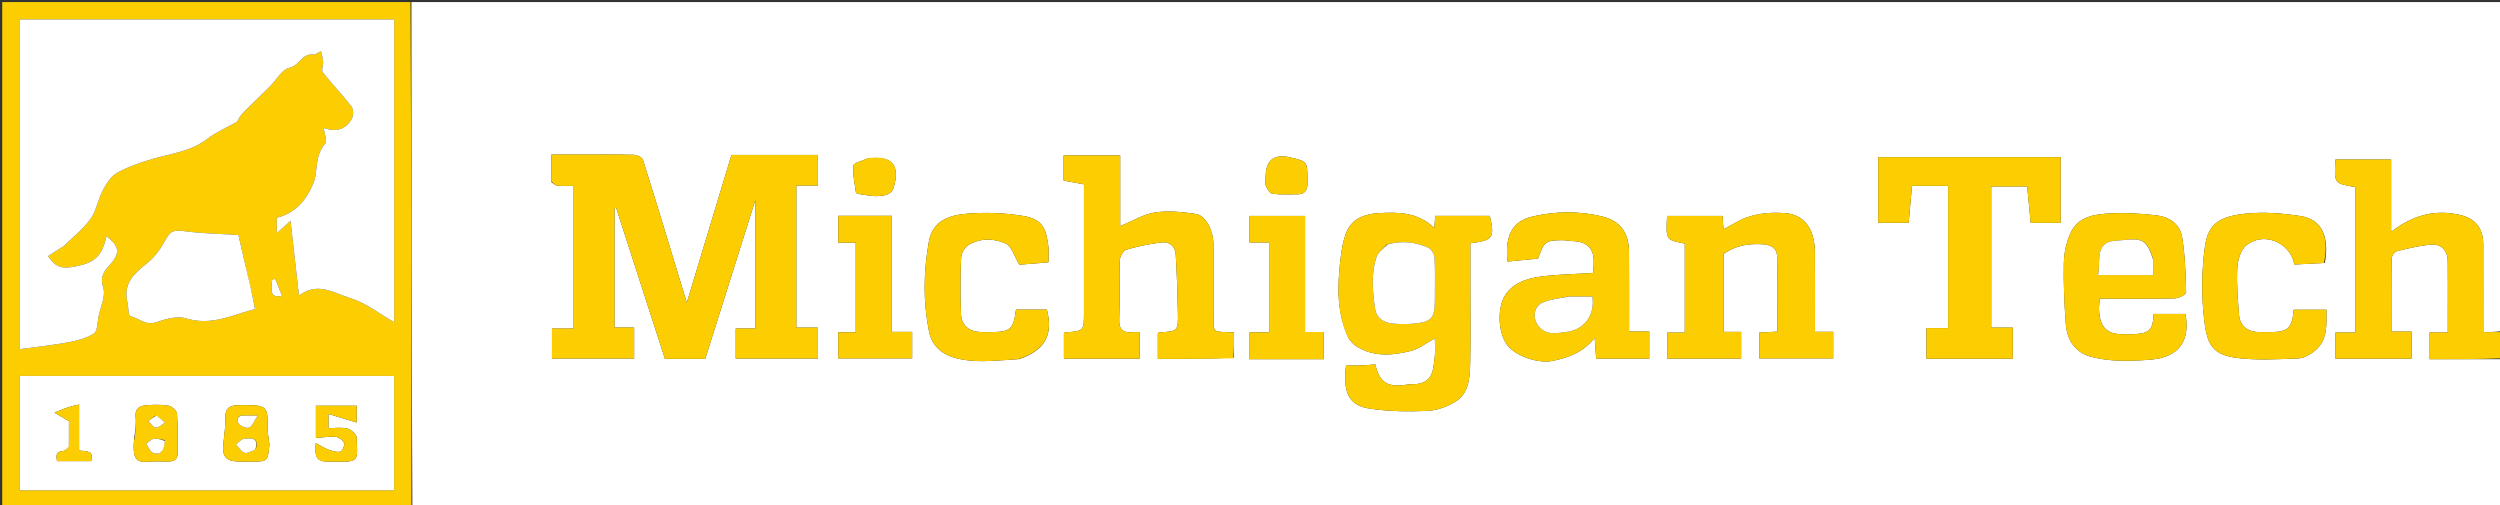<svg version="1.1" id="Layer_1" xmlns="http://www.w3.org/2000/svg" xmlns:xlink="http://www.w3.org/1999/xlink" x="0px" y="0px"
	 width="100%" viewBox="0 0 1197 242" enable-background="new 0 0 1197 242" xml:space="preserve">
<rect x="0" y="0" width="1197" height="242" fill="#333333" stroke="none"/>
<path fill="#FFFFFF" opacity="1" stroke="none" 
	d="
M1198,172 
	C1198,195.657 1198,219.315 1198,243 
	C864.641,243 531.282,243 197.461,242.531 
	C197,161.708 197,81.354 197,1 
	C530.545,1 864.09,1 1198,1 
	C1198,53.359 1198,105.718 1197.542,158.539 
	C1194.486,159 1191.888,159 1189,159 
	C1189,144.578 1189.031,130.784 1188.988,116.99 
	C1188.964,109.363 1185.252,104.665 1177.996,102.939 
	C1165.924,100.066 1155.163,103.037 1144.868,111.029 
	C1144.868,98.986 1144.868,87.63 1144.868,76.368 
	C1135.622,76.368 1126.901,76.368 1118.214,76.368 
	C1117.531,87.836 1117.531,87.836 1127.692,89.57 
	C1127.692,112.602 1127.692,135.646 1127.692,159.205 
	C1124.326,159.205 1121.263,159.205 1118.234,159.205 
	C1118.234,163.66 1118.234,167.596 1118.234,171.724 
	C1130.516,171.724 1142.564,171.724 1154.677,171.724 
	C1154.677,167.385 1154.677,163.33 1154.677,158.763 
	C1151.295,158.763 1148.235,158.763 1145.001,158.763 
	C1145.001,146.766 1144.927,135.287 1145.11,123.812 
	C1145.13,122.587 1146.454,120.582 1147.522,120.311 
	C1152.847,118.955 1158.249,117.656 1163.701,117.117 
	C1168.833,116.608 1171.911,119.904 1171.975,125.137 
	C1172.07,132.961 1172,140.787 1172,148.613 
	C1172,152.03 1172,155.448 1172,159.181 
	C1168.629,159.181 1166.021,159.181 1163.31,159.181 
	C1163.31,163.572 1163.31,167.625 1163.31,172 
	C1175.078,172 1186.539,172 1198,172 
M264.019,87.23 
	C264.973,87.819 265.888,88.823 266.888,88.917 
	C269.471,89.158 272.092,88.998 274.652,88.998 
	C274.652,112.001 274.652,134.384 274.652,157.285 
	C270.909,157.285 267.516,157.285 264.278,157.285 
	C264.278,162.415 264.278,167.018 264.278,171.674 
	C277.609,171.674 290.66,171.674 303.627,171.674 
	C303.627,166.615 303.627,161.886 303.627,156.837 
	C300.312,156.837 297.369,156.837 294.219,156.837 
	C294.219,137.586 294.219,118.672 294.219,99.759 
	C294.481,99.668 294.743,99.577 295.005,99.487 
	C302.801,123.617 310.597,147.747 318.377,171.83 
	C324.988,171.83 331.288,171.83 337.68,171.83 
	C345.612,146.672 353.504,121.642 361.66,95.773 
	C361.66,116.731 361.66,136.745 361.66,157.275 
	C358.259,157.275 355.197,157.275 352.271,157.275 
	C352.271,162.402 352.271,167.005 352.271,171.681 
	C365.596,171.681 378.647,171.681 391.632,171.681 
	C391.632,166.63 391.632,161.904 391.632,156.852 
	C387.989,156.852 384.714,156.852 381.288,156.852 
	C381.288,134.126 381.288,111.743 381.288,88.84 
	C384.963,88.84 388.363,88.84 391.607,88.84 
	C391.607,83.587 391.607,78.862 391.607,74.191 
	C377.58,74.191 363.947,74.191 350.225,74.191 
	C343.09,97.782 335.999,121.225 328.836,144.908 
	C321.787,121.753 314.942,99.076 307.839,76.481 
	C307.468,75.3 304.911,74.143 303.348,74.109 
	C293.524,73.894 283.693,74 273.865,74 
	C270.619,74 267.374,74 264.003,74 
	C264.003,78.623 264.003,82.452 264.019,87.23 
M645.968,162.457 
	C646.96,163.467 647.816,164.678 648.965,165.456 
	C657.204,171.037 666.318,170.267 675.205,168.113 
	C679.372,167.102 683.059,164.112 686.999,162 
	C686.999,164.889 687.333,168.08 686.923,171.173 
	C686.253,176.224 686.365,182.013 679.756,183.645 
	C677.857,184.113 675.779,183.8 673.831,184.128 
	C664.443,185.705 660.573,183.275 658.489,174.466 
	C656.225,174.646 653.994,174.898 651.757,174.98 
	C649.312,175.069 646.862,175 644.487,175 
	C642.858,187.904 645.822,194.155 655.742,195.643 
	C664.837,197.006 674.222,197.147 683.432,196.742 
	C688.047,196.539 693.046,194.7 697,192.215 
	C703.176,188.333 703.748,181.235 703.913,174.682 
	C704.218,162.535 704,150.375 704,138.221 
	C704,130.944 704,123.667 704,116.461 
	C714.865,115.16 715.785,113.781 713.323,103.365 
	C704.582,103.365 695.873,103.365 687.177,103.365 
	C687.035,105.292 686.92,106.854 686.749,109.171 
	C678.808,101.513 669.41,101.489 659.988,102.058 
	C653.522,102.449 647.458,104.579 644.768,110.983 
	C642.983,115.235 642.258,120.053 641.739,124.693 
	C640.328,137.326 639.9,149.936 645.968,162.457 
M590.857,171.211 
	C590.857,167.263 590.857,163.314 590.857,159.158 
	C589.52,159.094 588.554,159.025 587.587,159.004 
	C581.004,158.863 581.002,158.866 581.001,152.29 
	C580.999,140.463 581.034,128.636 580.986,116.809 
	C580.961,110.438 577.317,103.192 572.706,102.468 
	C566.274,101.458 559.513,100.786 553.139,101.694 
	C547.725,102.465 542.658,105.678 536.354,108.254 
	C536.354,96.542 536.354,85.39 536.354,74.39 
	C526.588,74.39 517.865,74.39 509.255,74.39 
	C509.255,78.732 509.255,82.681 509.255,86.462 
	C512.648,87.086 515.778,87.663 519,88.256 
	C519,108.927 519,129.073 519,149.219 
	C519,158.523 519,158.519 509.996,159.142 
	C509.734,159.16 509.494,159.504 509.405,159.573 
	C509.405,163.77 509.405,167.821 509.405,171.725 
	C521.745,171.725 533.679,171.725 545.687,171.725 
	C545.687,167.382 545.687,163.319 545.687,159 
	C544.393,159 543.404,158.918 542.433,159.014 
	C537.686,159.488 535.642,157.858 535.881,152.629 
	C536.305,143.32 535.833,133.972 536.146,124.654 
	C536.206,122.856 537.808,120.002 539.279,119.559 
	C544.668,117.933 550.266,116.86 555.856,116.088 
	C559.867,115.534 562.681,117.792 562.928,121.871 
	C563.486,131.107 563.793,140.362 563.964,149.615 
	C564.13,158.636 564,158.634 555.099,159.124 
	C554.828,159.139 554.572,159.443 554.367,159.575 
	C554.367,163.687 554.367,167.741 554.367,171.868 
	C566.546,171.868 578.358,171.868 590.857,171.211 
M922.546,89 
	C925.967,89 929.388,89 932.754,89 
	C932.754,112.01 932.754,134.281 932.754,157.075 
	C929.125,157.075 925.721,157.075 922.355,157.075 
	C922.355,162.327 922.355,167.049 922.355,171.767 
	C936.315,171.767 949.919,171.767 963.714,171.767 
	C963.714,166.809 963.714,162.086 963.714,156.842 
	C960.043,156.842 956.639,156.842 953.395,156.842 
	C953.395,133.927 953.395,111.538 953.395,89.27 
	C959.403,89.27 965.011,89.27 970.602,89.27 
	C971.175,95.219 971.723,100.904 972.281,106.694 
	C977.221,106.694 981.945,106.694 986.639,106.694 
	C986.639,95.994 986.639,85.604 986.639,75.239 
	C957.34,75.239 928.403,75.239 899.294,75.239 
	C899.294,85.869 899.294,96.258 899.294,106.676 
	C904.333,106.676 909.074,106.676 913.88,106.676 
	C914.421,100.664 914.932,94.969 915.468,89 
	C917.62,89 919.596,89 922.546,89 
M830.445,106.913 
	C828.768,107.84 827.09,108.767 825.213,109.804 
	C825.027,107.337 824.872,105.277 824.729,103.384 
	C815.591,103.384 806.867,103.384 798.177,103.384 
	C797.601,114.928 797.601,114.928 806.667,116.593 
	C806.667,130.647 806.667,144.701 806.667,159.265 
	C803.609,159.265 800.878,159.265 798.261,159.265 
	C798.261,163.719 798.261,167.655 798.261,171.695 
	C810.241,171.695 821.956,171.695 833.65,171.695 
	C833.65,167.325 833.65,163.267 833.65,158.885 
	C830.693,158.885 828.081,158.885 825.243,158.885 
	C825.243,146.142 825.243,133.731 825.243,121.659 
	C831.077,117.346 837.487,116.566 844.231,116.966 
	C848.077,117.194 850.813,118.968 850.892,122.757 
	C851.143,134.692 850.985,146.637 850.985,158.783 
	C847.78,158.946 845.046,159.085 842.353,159.222 
	C842.353,163.662 842.353,167.715 842.353,171.605 
	C854.429,171.605 866.147,171.605 877.733,171.605 
	C877.733,167.265 877.733,163.323 877.733,158.878 
	C874.746,158.878 872.021,158.878 869,158.878 
	C869,145.9 869.057,133.435 868.983,120.972 
	C868.914,109.336 863.676,102.581 854.398,102.011 
	C846.248,101.51 838.314,102.231 830.445,106.913 
M748.582,115 
	C752.093,115.55 756.17,115.16 758.994,116.855 
	C764.111,119.928 763.113,125.53 762.813,130.674 
	C755.238,131.13 747.987,131.358 740.783,132.058 
	C733.567,132.76 726.297,134.151 721.481,140.192 
	C716.72,146.164 717.014,158.599 721.403,164.88 
	C725.271,170.416 736.521,174.301 743.569,172.762 
	C750.778,171.188 757.645,169.02 763.519,161.775 
	C763.845,166.193 764.043,168.882 764.251,171.712 
	C772.846,171.712 781.242,171.712 789.662,171.712 
	C789.662,167.358 789.662,163.301 789.662,158.73 
	C786.263,158.73 783.202,158.73 780,158.73 
	C780,145.719 780.062,133.229 779.979,120.74 
	C779.918,111.515 775.902,105.751 766.988,103.606 
	C755.993,100.96 744.837,101.076 733.745,103.673 
	C723.59,106.05 720.555,113.373 721.78,125.238 
	C726.664,124.768 731.55,124.297 736.395,123.831 
	C739.366,115.517 740.011,115.015 748.582,115 
M1005,147.418 
	C1005.1,145.999 1005.2,144.581 1005.311,143 
	C1017.576,143 1029.394,143.136 1041.202,142.865 
	C1043.152,142.82 1046.751,140.954 1046.727,140.001 
	C1046.507,131.152 1046.229,122.226 1044.802,113.513 
	C1043.797,107.383 1038.686,103.842 1032.654,103.126 
	C1025.459,102.271 1018.13,101.8 1010.906,102.146 
	C1003.253,102.513 995.057,103.433 991.341,111.621 
	C989.374,115.955 988.272,121.022 988.165,125.79 
	C987.947,135.533 988.37,145.32 989.094,155.047 
	C989.673,162.838 993.565,168.879 1001.507,170.914 
	C1010.631,173.25 1019.879,172.953 1029.328,172.234 
	C1043.153,171.182 1048.768,163.477 1046.406,150.305 
	C1041.334,150.305 1036.256,150.305 1031.207,150.305 
	C1030.641,159.26 1028.998,160.253 1015.667,160 
	C1008.423,159.862 1005.134,156.263 1005,147.418 
M1113.161,125.874 
	C1115.184,114.64 1112.554,105.2 1101.587,103.464 
	C1093.002,102.105 1084.045,101.411 1075.433,102.257 
	C1058.624,103.91 1056.44,110.215 1055.214,121.972 
	C1054.179,131.886 1054.134,142.088 1055.23,151.988 
	C1056.468,163.161 1058.008,169.482 1070.036,171.235 
	C1079.983,172.685 1090.294,171.986 1100.42,171.614 
	C1103.203,171.512 1106.325,169.661 1108.559,167.756 
	C1114.636,162.574 1113.893,155.36 1113.902,148.296 
	C1108.334,148.296 1103.26,148.296 1098.22,148.296 
	C1097.427,157.225 1095.491,158.99 1086.776,159 
	C1084.944,159.002 1083.112,159.041 1081.282,158.992 
	C1076.111,158.853 1072.499,155.962 1072.075,150.859 
	C1071.461,143.466 1070.837,136.007 1071.209,128.626 
	C1071.4,124.834 1072.67,119.885 1075.308,117.653 
	C1083.645,110.601 1096.588,115.982 1098.55,126.661 
	C1103.115,126.434 1107.675,126.208 1113.161,125.874 
M488.009,171.945 
	C500.349,167.656 504.387,160.414 501.256,148.23 
	C496.3,148.23 491.353,148.23 486.44,148.23 
	C485.259,157.668 483.718,159 474.222,159 
	C472.89,159 471.557,159.008 470.225,158.999 
	C464.346,158.957 460.409,156.123 460.142,150.515 
	C459.713,141.512 459.805,132.465 460.189,123.458 
	C460.28,121.315 461.885,118.413 463.682,117.317 
	C469.354,113.86 475.974,114.086 481.612,116.645 
	C484.384,117.902 485.578,122.636 488.063,126.752 
	C491.546,126.461 496.67,126.032 501.999,125.587 
	C501.999,122.813 502.264,120.295 501.95,117.851 
	C500.941,109.977 499.441,105.088 490.506,103.501 
	C481.638,101.925 472.331,101.589 463.34,102.29 
	C455.023,102.938 446.57,105.312 444.715,115.738 
	C442.186,129.954 441.907,144.157 444.744,158.397 
	C446.297,166.19 451.525,170.036 458.612,171.715 
	C462.414,172.615 466.433,172.936 470.352,172.92 
	C475.947,172.898 481.54,172.328 488.009,171.945 
M618.497,172 
	C623.591,172 628.685,172 633.774,172 
	C633.774,167.358 633.774,163.418 633.774,158.966 
	C630.832,158.966 628.104,158.966 624.864,158.966 
	C624.864,140.06 624.864,121.667 624.864,103.383 
	C615.608,103.383 606.883,103.383 598.26,103.383 
	C598.26,107.711 598.26,111.654 598.26,116.107 
	C601.573,116.107 604.635,116.107 607.638,116.107 
	C607.638,130.691 607.638,144.751 607.638,159.143 
	C604.332,159.143 601.388,159.143 598.298,159.143 
	C598.298,163.542 598.298,167.597 598.298,172 
	C604.893,172 611.196,172 618.497,172 
M427,108.617 
	C427,106.853 427,105.088 427,103.341 
	C418.005,103.341 409.627,103.341 401.379,103.341 
	C401.379,107.744 401.379,111.8 401.379,116.173 
	C404.364,116.173 406.97,116.173 409.728,116.173 
	C409.728,130.541 409.728,144.578 409.728,159.126 
	C406.74,159.126 404.016,159.126 401.364,159.126 
	C401.364,163.693 401.364,167.741 401.364,171.611 
	C413.438,171.611 425.145,171.611 436.744,171.611 
	C436.744,167.283 436.744,163.346 436.744,158.907 
	C433.438,158.907 430.381,158.907 427,158.907 
	C427,142.126 427,125.858 427,108.617 
M415.296,75.907 
	C412.965,77.016 408.789,77.928 408.645,79.271 
	C408.195,83.49 409.224,87.875 409.811,92.178 
	C409.857,92.513 410.89,92.869 411.499,92.948 
	C414.576,93.346 417.698,94.097 420.74,93.869 
	C423.682,93.649 426.972,93.275 428.042,89.355 
	C430.675,79.711 427.967,74.216 415.296,75.907 
M626,86.325 
	C626,77.294 626,77.294 617.733,75.354 
	C610.035,73.548 606,76.713 606,84.556 
	C606.001,86.049 605.597,87.705 606.115,88.991 
	C606.714,90.481 607.998,92.616 609.205,92.772 
	C613.134,93.281 617.164,93.025 621.156,93.045 
	C625.116,93.064 626.277,90.733 626,86.325 
z"/>
<path fill="#FCCE01" opacity="1" stroke="none" 
	d="
M196.531,1 
	C197,81.354 197,161.708 197,242.531 
	C131.712,243 66.424,243 1.068,243 
	C1.068,162.434 1.068,81.868 1.068,1 
	C66.021,1 131.042,1 196.531,1 
M30.956,117.523 
	C35.173,113.301 39.998,109.512 43.416,104.72 
	C46.168,100.862 46.873,95.608 49.137,91.317 
	C50.817,88.133 52.978,84.501 55.923,82.84 
	C61.209,79.858 67.126,77.795 72.996,76.096 
	C82.004,73.49 91.45,72.518 99.315,66.453 
	C103.628,63.128 108.814,60.936 113.607,58.233 
	C114.501,55.947 116.056,54.306 117.665,52.72 
	C121.508,48.931 125.401,45.193 129.228,41.387 
	C132.335,38.296 134.97,33.235 138.544,32.474 
	C143.374,31.446 144.644,25.424 149.947,26.109 
	C151.098,26.258 152.425,25.042 153.67,24.454 
	C154.038,26.15 154.595,27.833 154.72,29.547 
	C154.845,31.263 153.754,33.625 154.551,34.641 
	C158.957,40.255 163.956,45.405 168.318,51.05 
	C169.3,52.32 169.304,55.349 168.465,56.84 
	C165.585,61.954 160.946,63.456 154.976,61.234 
	C155.345,64.125 156.79,67.514 155.741,68.704 
	C152.552,72.319 151.961,76.4 151.481,80.756 
	C151.241,82.93 151.044,85.205 150.253,87.207 
	C146.907,95.667 141.47,102.087 132.542,104.264 
	C132.542,107.008 132.542,109.45 132.542,111.629 
	C134.842,109.558 136.952,107.659 139.111,105.716 
	C140.451,117.577 141.713,128.748 143.153,141.499 
	C152.233,134.677 159.94,140.431 167.376,142.62 
	C175.003,144.866 181.694,150.291 188.731,154.287 
	C188.731,106.201 188.731,57.804 188.731,9.316 
	C128.745,9.316 69.029,9.316 9.319,9.316 
	C9.319,62.344 9.319,115.054 9.319,167.189 
	C17.265,166.103 25.022,165.31 32.664,163.894 
	C36.941,163.101 41.468,161.948 45.01,159.627 
	C46.757,158.482 46.591,154.33 47.171,151.515 
	C48.12,146.913 50.701,141.74 49.447,137.812 
	C47.689,132.305 49.834,129.816 52.926,126.411 
	C57.72,121.131 57.001,117.624 50.93,113.127 
	C49.613,119.319 47.51,124.675 39.513,126.776 
	C30.114,129.246 27.065,128.531 23.009,122.618 
	C25.456,121.054 27.9,119.493 30.956,117.523 
M176.488,180 
	C120.745,180 65.003,180 9.392,180 
	C9.392,198.739 9.392,216.792 9.392,234.746 
	C69.377,234.746 128.971,234.746 188.695,234.746 
	C188.695,216.438 188.695,198.386 188.695,180 
	C184.757,180 181.119,180 176.488,180 
M119.513,136.013 
	C117.715,128.132 115.917,120.25 114.155,112.529 
	C105.807,111.99 97.215,111.846 88.747,110.749 
	C82.828,109.982 81.546,110.504 78.851,115.522 
	C76.77,119.396 73.921,123.219 70.515,125.94 
	C64.347,130.866 58.863,135.634 60.981,144.612 
	C61.527,146.924 61.418,151.102 62.338,151.318 
	C66.422,152.276 69.664,156.005 74.734,154.29 
	C79.27,152.755 84.847,151.11 89.061,152.42 
	C101.17,156.185 111.244,150.794 122.08,147.955 
	C121.267,143.745 120.592,140.252 119.513,136.013 
M130,134.999 
	C130.392,138.043 128.404,142.849 135.043,141.721 
	C133.848,138.732 132.781,136.061 131.713,133.389 
	C131.143,133.655 130.572,133.922 130,134.999 
z"/>
<path fill="#FCCE01" opacity="1" stroke="none" 
	d="
M1198,171.537 
	C1186.539,172 1175.078,172 1163.31,172 
	C1163.31,167.625 1163.31,163.572 1163.31,159.181 
	C1166.021,159.181 1168.629,159.181 1172,159.181 
	C1172,155.448 1172,152.03 1172,148.613 
	C1172,140.787 1172.07,132.961 1171.975,125.137 
	C1171.911,119.904 1168.833,116.608 1163.701,117.117 
	C1158.249,117.656 1152.847,118.955 1147.522,120.311 
	C1146.454,120.582 1145.13,122.587 1145.11,123.812 
	C1144.927,135.287 1145.001,146.766 1145.001,158.763 
	C1148.235,158.763 1151.295,158.763 1154.677,158.763 
	C1154.677,163.33 1154.677,167.385 1154.677,171.724 
	C1142.564,171.724 1130.516,171.724 1118.234,171.724 
	C1118.234,167.596 1118.234,163.66 1118.234,159.205 
	C1121.263,159.205 1124.326,159.205 1127.692,159.205 
	C1127.692,135.646 1127.692,112.602 1127.692,89.57 
	C1117.531,87.836 1117.531,87.836 1118.214,76.368 
	C1126.901,76.368 1135.622,76.368 1144.868,76.368 
	C1144.868,87.63 1144.868,98.986 1144.868,111.029 
	C1155.163,103.037 1165.924,100.066 1177.996,102.939 
	C1185.252,104.665 1188.964,109.363 1188.988,116.99 
	C1189.031,130.784 1189,144.578 1189,159 
	C1191.888,159 1194.486,159 1197.542,159 
	C1198,163.025 1198,167.049 1198,171.537 
z"/>
<path fill="#FCCE01" opacity="1" stroke="none" 
	d="
M264.011,86.755 
	C264.003,82.452 264.003,78.623 264.003,74 
	C267.374,74 270.619,74 273.865,74 
	C283.693,74 293.524,73.894 303.348,74.109 
	C304.911,74.143 307.468,75.3 307.839,76.481 
	C314.942,99.076 321.787,121.753 328.836,144.908 
	C335.999,121.225 343.09,97.782 350.225,74.191 
	C363.947,74.191 377.58,74.191 391.607,74.191 
	C391.607,78.862 391.607,83.587 391.607,88.84 
	C388.363,88.84 384.963,88.84 381.288,88.84 
	C381.288,111.743 381.288,134.126 381.288,156.852 
	C384.714,156.852 387.989,156.852 391.632,156.852 
	C391.632,161.904 391.632,166.63 391.632,171.681 
	C378.647,171.681 365.596,171.681 352.271,171.681 
	C352.271,167.005 352.271,162.402 352.271,157.275 
	C355.197,157.275 358.259,157.275 361.66,157.275 
	C361.66,136.745 361.66,116.731 361.66,95.773 
	C353.504,121.642 345.612,146.672 337.68,171.83 
	C331.288,171.83 324.988,171.83 318.377,171.83 
	C310.597,147.747 302.801,123.617 295.005,99.487 
	C294.743,99.577 294.481,99.668 294.219,99.759 
	C294.219,118.672 294.219,137.586 294.219,156.837 
	C297.369,156.837 300.312,156.837 303.627,156.837 
	C303.627,161.886 303.627,166.615 303.627,171.674 
	C290.66,171.674 277.609,171.674 264.278,171.674 
	C264.278,167.018 264.278,162.415 264.278,157.285 
	C267.516,157.285 270.909,157.285 274.652,157.285 
	C274.652,134.384 274.652,112.001 274.652,88.998 
	C272.092,88.998 269.471,89.158 266.888,88.917 
	C265.888,88.823 264.973,87.819 264.011,86.755 
z"/>
<path fill="#FCCE01" opacity="1" stroke="none" 
	d="
M645.702,162.184 
	C639.9,149.936 640.328,137.326 641.739,124.693 
	C642.258,120.053 642.983,115.235 644.768,110.983 
	C647.458,104.579 653.522,102.449 659.988,102.058 
	C669.41,101.489 678.808,101.513 686.749,109.171 
	C686.92,106.854 687.035,105.292 687.177,103.365 
	C695.873,103.365 704.582,103.365 713.323,103.365 
	C715.785,113.781 714.865,115.16 704,116.461 
	C704,123.667 704,130.944 704,138.221 
	C704,150.375 704.218,162.535 703.913,174.682 
	C703.748,181.235 703.176,188.333 697,192.215 
	C693.046,194.7 688.047,196.539 683.432,196.742 
	C674.222,197.147 664.837,197.006 655.742,195.643 
	C645.822,194.155 642.858,187.904 644.487,175 
	C646.862,175 649.312,175.069 651.757,174.98 
	C653.994,174.898 656.225,174.646 658.489,174.466 
	C660.573,183.275 664.443,185.705 673.831,184.128 
	C675.779,183.8 677.857,184.113 679.756,183.645 
	C686.365,182.013 686.253,176.224 686.923,171.173 
	C687.333,168.08 686.999,164.889 686.999,162 
	C683.059,164.112 679.372,167.102 675.205,168.113 
	C666.318,170.267 657.204,171.037 648.965,165.456 
	C647.816,164.678 646.96,163.467 645.702,162.184 
M663.977,117.05 
	C662.297,119.043 659.837,120.778 659.077,123.075 
	C656.405,131.153 657.183,139.53 658.395,147.77 
	C659.08,152.428 662.63,154.572 667.061,154.941 
	C670.366,155.216 673.739,155.258 677.037,154.942 
	C685.422,154.137 687,152.25 687,143.809 
	C687,136.985 687.195,130.152 686.86,123.346 
	C686.778,121.673 685.335,119.244 683.884,118.607 
	C677.796,115.935 671.372,115.066 663.977,117.05 
z"/>
<path fill="#FCCE01" opacity="1" stroke="none" 
	d="
M590.514,171.539 
	C578.358,171.868 566.546,171.868 554.367,171.868 
	C554.367,167.741 554.367,163.687 554.367,159.575 
	C554.572,159.443 554.828,159.139 555.099,159.124 
	C564,158.634 564.13,158.636 563.964,149.615 
	C563.793,140.362 563.486,131.107 562.928,121.871 
	C562.681,117.792 559.867,115.534 555.856,116.088 
	C550.266,116.86 544.668,117.933 539.279,119.559 
	C537.808,120.002 536.206,122.856 536.146,124.654 
	C535.833,133.972 536.305,143.32 535.881,152.629 
	C535.642,157.858 537.686,159.488 542.433,159.014 
	C543.404,158.918 544.393,159 545.687,159 
	C545.687,163.319 545.687,167.382 545.687,171.725 
	C533.679,171.725 521.745,171.725 509.405,171.725 
	C509.405,167.821 509.405,163.77 509.405,159.573 
	C509.494,159.504 509.734,159.16 509.996,159.142 
	C519,158.519 519,158.523 519,149.219 
	C519,129.073 519,108.927 519,88.256 
	C515.778,87.663 512.648,87.086 509.255,86.462 
	C509.255,82.681 509.255,78.732 509.255,74.39 
	C517.865,74.39 526.588,74.39 536.354,74.39 
	C536.354,85.39 536.354,96.542 536.354,108.254 
	C542.658,105.678 547.725,102.465 553.139,101.694 
	C559.513,100.786 566.274,101.458 572.706,102.468 
	C577.317,103.192 580.961,110.438 580.986,116.809 
	C581.034,128.636 580.999,140.463 581.001,152.29 
	C581.002,158.866 581.004,158.863 587.587,159.004 
	C588.554,159.025 589.52,159.094 590.857,159.158 
	C590.857,163.314 590.857,167.263 590.514,171.539 
z"/>
<path fill="#FCCE01" opacity="1" stroke="none" 
	d="
M922.059,89 
	C919.596,89 917.62,89 915.468,89 
	C914.932,94.969 914.421,100.664 913.88,106.676 
	C909.074,106.676 904.333,106.676 899.294,106.676 
	C899.294,96.258 899.294,85.869 899.294,75.239 
	C928.403,75.239 957.34,75.239 986.639,75.239 
	C986.639,85.604 986.639,95.994 986.639,106.694 
	C981.945,106.694 977.221,106.694 972.281,106.694 
	C971.723,100.904 971.175,95.219 970.602,89.27 
	C965.011,89.27 959.403,89.27 953.395,89.27 
	C953.395,111.538 953.395,133.927 953.395,156.842 
	C956.639,156.842 960.043,156.842 963.714,156.842 
	C963.714,162.086 963.714,166.809 963.714,171.767 
	C949.919,171.767 936.315,171.767 922.355,171.767 
	C922.355,167.049 922.355,162.327 922.355,157.075 
	C925.721,157.075 929.125,157.075 932.754,157.075 
	C932.754,134.281 932.754,112.01 932.754,89 
	C929.388,89 925.967,89 922.059,89 
z"/>
<path fill="#FCCE01" opacity="1" stroke="none" 
	d="
M830.749,106.681 
	C838.314,102.231 846.248,101.51 854.398,102.011 
	C863.676,102.581 868.914,109.336 868.983,120.972 
	C869.057,133.435 869,145.9 869,158.878 
	C872.021,158.878 874.746,158.878 877.733,158.878 
	C877.733,163.323 877.733,167.265 877.733,171.605 
	C866.147,171.605 854.429,171.605 842.353,171.605 
	C842.353,167.715 842.353,163.662 842.353,159.222 
	C845.046,159.085 847.78,158.946 850.985,158.783 
	C850.985,146.637 851.143,134.692 850.892,122.757 
	C850.813,118.968 848.077,117.194 844.231,116.966 
	C837.487,116.566 831.077,117.346 825.243,121.659 
	C825.243,133.731 825.243,146.142 825.243,158.885 
	C828.081,158.885 830.693,158.885 833.65,158.885 
	C833.65,163.267 833.65,167.325 833.65,171.695 
	C821.956,171.695 810.241,171.695 798.261,171.695 
	C798.261,167.655 798.261,163.719 798.261,159.265 
	C800.878,159.265 803.609,159.265 806.667,159.265 
	C806.667,144.701 806.667,130.647 806.667,116.593 
	C797.601,114.928 797.601,114.928 798.177,103.384 
	C806.867,103.384 815.591,103.384 824.729,103.384 
	C824.872,105.277 825.027,107.337 825.213,109.804 
	C827.09,108.767 828.768,107.84 830.749,106.681 
z"/>
<path fill="#FCCE01" opacity="1" stroke="none" 
	d="
M748.122,115 
	C740.011,115.015 739.366,115.517 736.395,123.831 
	C731.55,124.297 726.664,124.768 721.78,125.238 
	C720.555,113.373 723.59,106.05 733.745,103.673 
	C744.837,101.076 755.993,100.96 766.988,103.606 
	C775.902,105.751 779.918,111.515 779.979,120.74 
	C780.062,133.229 780,145.719 780,158.73 
	C783.202,158.73 786.263,158.73 789.662,158.73 
	C789.662,163.301 789.662,167.358 789.662,171.712 
	C781.242,171.712 772.846,171.712 764.251,171.712 
	C764.043,168.882 763.845,166.193 763.519,161.775 
	C757.645,169.02 750.778,171.188 743.569,172.762 
	C736.521,174.301 725.271,170.416 721.403,164.88 
	C717.014,158.599 716.72,146.164 721.481,140.192 
	C726.297,134.151 733.567,132.76 740.783,132.058 
	C747.987,131.358 755.238,131.13 762.813,130.674 
	C763.113,125.53 764.111,119.928 758.994,116.855 
	C756.17,115.16 752.093,115.55 748.122,115 
M750.635,142 
	C746.695,142.874 742.548,143.24 738.868,144.748 
	C734.108,146.697 733.563,152.717 737.055,156.604 
	C740.75,160.718 745.269,159.458 749.705,158.988 
	C758.388,158.068 763.826,150.982 762.415,142 
	C758.858,142 755.226,142 750.635,142 
z"/>
<path fill="#FCCE01" opacity="1" stroke="none" 
	d="
M1005,147.871 
	C1005.134,156.263 1008.423,159.862 1015.667,160 
	C1028.998,160.253 1030.641,159.26 1031.207,150.305 
	C1036.256,150.305 1041.334,150.305 1046.406,150.305 
	C1048.768,163.477 1043.153,171.182 1029.328,172.234 
	C1019.879,172.953 1010.631,173.25 1001.507,170.914 
	C993.565,168.879 989.673,162.838 989.094,155.047 
	C988.37,145.32 987.947,135.533 988.165,125.79 
	C988.272,121.022 989.374,115.955 991.341,111.621 
	C995.057,103.433 1003.253,102.513 1010.906,102.146 
	C1018.13,101.8 1025.459,102.271 1032.654,103.126 
	C1038.686,103.842 1043.797,107.383 1044.802,113.513 
	C1046.229,122.226 1046.507,131.152 1046.727,140.001 
	C1046.751,140.954 1043.152,142.82 1041.202,142.865 
	C1029.394,143.136 1017.576,143 1005.311,143 
	C1005.2,144.581 1005.1,145.999 1005,147.871 
M1030.956,124.088 
	C1027.307,112.811 1024.779,114.319 1012.349,115.322 
	C1002.758,116.095 1005.94,125.566 1004.56,131.686 
	C1013.298,131.686 1022.019,131.686 1030.994,131.686 
	C1030.994,129.235 1030.994,127.095 1030.956,124.088 
z"/>
<path fill="#FCCE01" opacity="1" stroke="none" 
	d="
M1112.698,125.927 
	C1107.675,126.208 1103.115,126.434 1098.55,126.661 
	C1096.588,115.982 1083.645,110.601 1075.308,117.653 
	C1072.67,119.885 1071.4,124.834 1071.209,128.626 
	C1070.837,136.007 1071.461,143.466 1072.075,150.859 
	C1072.499,155.962 1076.111,158.853 1081.282,158.992 
	C1083.112,159.041 1084.944,159.002 1086.776,159 
	C1095.491,158.99 1097.427,157.225 1098.22,148.296 
	C1103.26,148.296 1108.334,148.296 1113.902,148.296 
	C1113.893,155.36 1114.636,162.574 1108.559,167.756 
	C1106.325,169.661 1103.203,171.512 1100.42,171.614 
	C1090.294,171.986 1079.983,172.685 1070.036,171.235 
	C1058.008,169.482 1056.468,163.161 1055.23,151.988 
	C1054.134,142.088 1054.179,131.886 1055.214,121.972 
	C1056.44,110.215 1058.624,103.91 1075.433,102.257 
	C1084.045,101.411 1093.002,102.105 1101.587,103.464 
	C1112.554,105.2 1115.184,114.64 1112.698,125.927 
z"/>
<path fill="#FCCE01" opacity="1" stroke="none" 
	d="
M487.572,171.968 
	C481.54,172.328 475.947,172.898 470.352,172.92 
	C466.433,172.936 462.414,172.615 458.612,171.715 
	C451.525,170.036 446.297,166.19 444.744,158.397 
	C441.907,144.157 442.186,129.954 444.715,115.738 
	C446.57,105.312 455.023,102.938 463.34,102.29 
	C472.331,101.589 481.638,101.925 490.506,103.501 
	C499.441,105.088 500.941,109.977 501.95,117.851 
	C502.264,120.295 501.999,122.813 501.999,125.587 
	C496.67,126.032 491.546,126.461 488.063,126.752 
	C485.578,122.636 484.384,117.902 481.612,116.645 
	C475.974,114.086 469.354,113.86 463.682,117.317 
	C461.885,118.413 460.28,121.315 460.189,123.458 
	C459.805,132.465 459.713,141.512 460.142,150.515 
	C460.409,156.123 464.346,158.957 470.225,158.999 
	C471.557,159.008 472.89,159 474.222,159 
	C483.718,159 485.259,157.668 486.44,148.23 
	C491.353,148.23 496.3,148.23 501.256,148.23 
	C504.387,160.414 500.349,167.656 487.572,171.968 
z"/>
<path fill="#FCCE01" opacity="1" stroke="none" 
	d="
M617.998,172 
	C611.196,172 604.893,172 598.298,172 
	C598.298,167.597 598.298,163.542 598.298,159.143 
	C601.388,159.143 604.332,159.143 607.638,159.143 
	C607.638,144.751 607.638,130.691 607.638,116.107 
	C604.635,116.107 601.573,116.107 598.26,116.107 
	C598.26,111.654 598.26,107.711 598.26,103.383 
	C606.883,103.383 615.608,103.383 624.864,103.383 
	C624.864,121.667 624.864,140.06 624.864,158.966 
	C628.104,158.966 630.832,158.966 633.774,158.966 
	C633.774,163.418 633.774,167.358 633.774,172 
	C628.685,172 623.591,172 617.998,172 
z"/>
<path fill="#FCCE01" opacity="1" stroke="none" 
	d="
M427,109.103 
	C427,125.858 427,142.126 427,158.907 
	C430.381,158.907 433.438,158.907 436.744,158.907 
	C436.744,163.346 436.744,167.283 436.744,171.611 
	C425.145,171.611 413.438,171.611 401.364,171.611 
	C401.364,167.741 401.364,163.693 401.364,159.126 
	C404.016,159.126 406.74,159.126 409.728,159.126 
	C409.728,144.578 409.728,130.541 409.728,116.173 
	C406.97,116.173 404.364,116.173 401.379,116.173 
	C401.379,111.8 401.379,107.744 401.379,103.341 
	C409.627,103.341 418.005,103.341 427,103.341 
	C427,105.088 427,106.853 427,109.103 
z"/>
<path fill="#FCCE01" opacity="1" stroke="none" 
	d="
M415.661,75.691 
	C427.967,74.216 430.675,79.711 428.042,89.355 
	C426.972,93.275 423.682,93.649 420.74,93.869 
	C417.698,94.097 414.576,93.346 411.499,92.948 
	C410.89,92.869 409.857,92.513 409.811,92.178 
	C409.224,87.875 408.195,83.49 408.645,79.271 
	C408.789,77.928 412.965,77.016 415.661,75.691 
z"/>
<path fill="#FCCE01" opacity="1" stroke="none" 
	d="
M626,86.772 
	C626.277,90.733 625.116,93.064 621.156,93.045 
	C617.164,93.025 613.134,93.281 609.205,92.772 
	C607.998,92.616 606.714,90.481 606.115,88.991 
	C605.597,87.705 606.001,86.049 606,84.556 
	C606,76.713 610.035,73.548 617.733,75.354 
	C626,77.294 626,77.294 626,86.772 
z"/>
<path fill="#FFFFFF" opacity="1" stroke="none" 
	d="
M30.65,117.727 
	C27.9,119.493 25.456,121.054 23.009,122.618 
	C27.065,128.531 30.114,129.246 39.513,126.776 
	C47.51,124.675 49.613,119.319 50.93,113.127 
	C57.001,117.624 57.72,121.131 52.926,126.411 
	C49.834,129.816 47.689,132.305 49.447,137.812 
	C50.701,141.74 48.12,146.913 47.171,151.515 
	C46.591,154.33 46.757,158.482 45.01,159.627 
	C41.468,161.948 36.941,163.101 32.664,163.894 
	C25.022,165.31 17.265,166.103 9.319,167.189 
	C9.319,115.054 9.319,62.344 9.319,9.316 
	C69.029,9.316 128.745,9.316 188.731,9.316 
	C188.731,57.804 188.731,106.201 188.731,154.287 
	C181.694,150.291 175.003,144.866 167.376,142.62 
	C159.94,140.431 152.233,134.677 143.153,141.499 
	C141.713,128.748 140.451,117.577 139.111,105.716 
	C136.952,107.659 134.842,109.558 132.542,111.629 
	C132.542,109.45 132.542,107.008 132.542,104.264 
	C141.47,102.087 146.907,95.667 150.253,87.207 
	C151.044,85.205 151.241,82.93 151.481,80.756 
	C151.961,76.4 152.552,72.319 155.741,68.704 
	C156.79,67.514 155.345,64.125 154.976,61.234 
	C160.946,63.456 165.585,61.954 168.465,56.84 
	C169.304,55.349 169.3,52.32 168.318,51.05 
	C163.956,45.405 158.957,40.255 154.551,34.641 
	C153.754,33.625 154.845,31.263 154.72,29.547 
	C154.595,27.833 154.038,26.15 153.67,24.454 
	C152.425,25.042 151.098,26.258 149.947,26.109 
	C144.644,25.424 143.374,31.446 138.544,32.474 
	C134.97,33.235 132.335,38.296 129.228,41.387 
	C125.401,45.193 121.508,48.931 117.665,52.72 
	C116.056,54.306 114.501,55.947 113.607,58.233 
	C108.814,60.936 103.628,63.128 99.315,66.453 
	C91.45,72.518 82.004,73.49 72.996,76.096 
	C67.126,77.795 61.209,79.858 55.923,82.84 
	C52.978,84.501 50.817,88.133 49.137,91.317 
	C46.873,95.608 46.168,100.862 43.416,104.72 
	C39.998,109.512 35.173,113.301 30.65,117.727 
z"/>
<path fill="#FFFFFF" opacity="1" stroke="none" 
	d="
M176.985,180 
	C181.119,180 184.757,180 188.695,180 
	C188.695,198.386 188.695,216.438 188.695,234.746 
	C128.971,234.746 69.377,234.746 9.392,234.746 
	C9.392,216.792 9.392,198.739 9.392,180 
	C65.003,180 120.745,180 176.985,180 
M64.294,209.258 
	C64.196,210.578 64.043,211.897 64.009,213.218 
	C63.839,219.868 65.545,221.652 71.529,221.048 
	C74.332,220.766 77.186,221.003 80.018,220.998 
	C82.915,220.993 85.182,220.501 85.059,216.685 
	C84.86,210.495 85.242,204.273 84.754,198.115 
	C84.638,196.653 82.189,194.468 80.565,194.217 
	C76.826,193.637 72.897,193.72 69.117,194.16 
	C66.637,194.45 64.632,195.901 64.932,199.216 
	C65.215,202.333 64.929,205.502 64.294,209.258 
M128.999,212.69 
	C128.665,209.612 127.952,206.518 128.071,203.457 
	C128.387,195.33 127.263,194.002 119.024,194 
	C117.2,194 115.371,193.925 113.551,194.019 
	C109.982,194.206 107.798,195.499 107.906,199.726 
	C108.01,203.789 107.431,207.883 106.986,211.944 
	C106.223,218.899 108.072,220.999 115.189,221 
	C117.18,221 119.17,221.001 121.161,221 
	C128.082,220.998 128.286,220.804 128.999,212.69 
M156.836,221 
	C158.001,221 159.167,220.964 160.33,221.006 
	C172.632,221.445 171.056,220.244 170.788,209.533 
	C170.749,207.987 168.124,205.656 166.313,205.198 
	C163.423,204.467 160.213,205.002 157.253,205.002 
	C157.253,202.619 157.253,201.011 157.253,198.206 
	C162.072,199.665 166.302,200.945 170.773,202.299 
	C170.773,199.006 170.773,196.737 170.773,194.276 
	C164.161,194.276 157.776,194.276 151.26,194.276 
	C151.26,199.637 151.26,204.719 151.26,209.711 
	C154.602,209.463 157.723,208.877 160.764,209.159 
	C162.25,209.297 164.241,210.794 164.777,212.158 
	C165.19,213.206 163.914,216.048 162.984,216.253 
	C161.212,216.643 159.069,215.944 157.232,215.28 
	C155.315,214.587 153.576,213.402 151.208,212.137 
	C150.843,217.434 150.599,221.06 156.836,221 
M32.988,214.113 
	C32.093,214.742 31.23,215.856 30.299,215.915 
	C26.875,216.134 26.695,218.03 27.329,220.777 
	C32.858,220.777 38.278,220.777 43.633,220.777 
	C45.171,215.416 40.997,216.177 37.869,215.724 
	C37.869,208.326 37.869,201.252 37.869,193.682 
	C35.777,194.197 34.193,194.47 32.691,194.986 
	C30.443,195.758 28.254,196.7 26.039,197.57 
	C28.055,198.749 30.071,199.927 32.998,201.638 
	C32.998,204.63 32.998,208.908 32.988,214.113 
z"/>
<path fill="#FFFFFF" opacity="1" stroke="none" 
	d="
M119.715,136.386 
	C120.592,140.252 121.267,143.745 122.08,147.955 
	C111.244,150.794 101.17,156.185 89.061,152.42 
	C84.847,151.11 79.27,152.755 74.734,154.29 
	C69.664,156.005 66.422,152.276 62.338,151.318 
	C61.418,151.102 61.527,146.924 60.981,144.612 
	C58.863,135.634 64.347,130.866 70.515,125.94 
	C73.921,123.219 76.77,119.396 78.851,115.522 
	C81.546,110.504 82.828,109.982 88.747,110.749 
	C97.215,111.846 105.807,111.99 114.155,112.529 
	C115.917,120.25 117.715,128.132 119.715,136.386 
z"/>
<path fill="#FFFFFF" opacity="1" stroke="none" 
	d="
M130.001,134.593 
	C130.572,133.922 131.143,133.655 131.713,133.389 
	C132.781,136.061 133.848,138.732 135.043,141.721 
	C128.404,142.849 130.392,138.043 130.001,134.593 
z"/>
<path fill="#FFFFFF" opacity="1" stroke="none" 
	d="
M664.392,117.027 
	C671.372,115.066 677.796,115.935 683.884,118.607 
	C685.335,119.244 686.778,121.673 686.86,123.346 
	C687.195,130.152 687,136.985 687,143.809 
	C687,152.25 685.422,154.137 677.037,154.942 
	C673.739,155.258 670.366,155.216 667.061,154.941 
	C662.63,154.572 659.08,152.428 658.395,147.77 
	C657.183,139.53 656.405,131.153 659.077,123.075 
	C659.837,120.778 662.297,119.043 664.392,117.027 
z"/>
<path fill="#FFFFFF" opacity="1" stroke="none" 
	d="
M751.114,142 
	C755.226,142 758.858,142 762.415,142 
	C763.826,150.982 758.388,158.068 749.705,158.988 
	C745.269,159.458 740.75,160.718 737.055,156.604 
	C733.563,152.717 734.108,146.697 738.868,144.748 
	C742.548,143.24 746.695,142.874 751.114,142 
z"/>
<path fill="#FFFFFF" opacity="1" stroke="none" 
	d="
M1030.975,124.522 
	C1030.994,127.095 1030.994,129.235 1030.994,131.686 
	C1022.019,131.686 1013.298,131.686 1004.56,131.686 
	C1005.94,125.566 1002.758,116.095 1012.349,115.322 
	C1024.779,114.319 1027.307,112.811 1030.975,124.522 
z"/>
<path fill="#FCCE01" opacity="1" stroke="none" 
	d="
M64.594,208.953 
	C64.929,205.502 65.215,202.333 64.932,199.216 
	C64.632,195.901 66.637,194.45 69.117,194.16 
	C72.897,193.72 76.826,193.637 80.565,194.217 
	C82.189,194.468 84.638,196.653 84.754,198.115 
	C85.242,204.273 84.86,210.495 85.059,216.685 
	C85.182,220.501 82.915,220.993 80.018,220.998 
	C77.186,221.003 74.332,220.766 71.529,221.048 
	C65.545,221.652 63.839,219.868 64.009,213.218 
	C64.043,211.897 64.196,210.578 64.594,208.953 
M78.846,210.687 
	C77.088,210.459 75.266,209.848 73.592,210.127 
	C72.305,210.341 71.204,211.675 70.02,212.511 
	C71.071,213.991 71.814,216.214 73.234,216.803 
	C76.563,218.184 78.866,215.852 78.846,210.687 
M74.419,199 
	C73.282,199.873 72.144,200.746 71.007,201.619 
	C72.222,202.746 73.383,204.69 74.668,204.775 
	C76.046,204.867 77.54,203.21 78.983,202.316 
	C77.752,201.211 76.521,200.106 74.419,199 
z"/>
<path fill="#FCCE01" opacity="1" stroke="none" 
	d="
M128.999,213.116 
	C128.286,220.804 128.082,220.998 121.161,221 
	C119.17,221.001 117.18,221 115.189,221 
	C108.072,220.999 106.223,218.899 106.986,211.944 
	C107.431,207.883 108.01,203.789 107.906,199.726 
	C107.798,195.499 109.982,194.206 113.551,194.019 
	C115.371,193.925 117.2,194 119.024,194 
	C127.263,194.002 128.387,195.33 128.071,203.457 
	C127.952,206.518 128.665,209.612 128.999,213.116 
M122.539,214.918 
	C124.079,209.249 120.059,209.768 116.814,210.129 
	C115.468,210.279 114.279,211.841 113.018,212.761 
	C114.31,214.171 115.374,216.235 116.964,216.791 
	C118.315,217.263 120.273,215.994 122.539,214.918 
M116.662,199.002 
	C113.339,198.632 113.347,201.45 114.246,202.729 
	C115.166,204.037 117.962,205.223 119.291,204.728 
	C120.797,204.167 121.587,201.68 123.376,199 
	C120.137,199 118.846,199 116.662,199.002 
z"/>
<path fill="#FCCE01" opacity="1" stroke="none" 
	d="
M156.38,221 
	C150.599,221.06 150.843,217.434 151.208,212.137 
	C153.576,213.402 155.315,214.587 157.232,215.28 
	C159.069,215.944 161.212,216.643 162.984,216.253 
	C163.914,216.048 165.19,213.206 164.777,212.158 
	C164.241,210.794 162.25,209.297 160.764,209.159 
	C157.723,208.877 154.602,209.463 151.26,209.711 
	C151.26,204.719 151.26,199.637 151.26,194.276 
	C157.776,194.276 164.161,194.276 170.773,194.276 
	C170.773,196.737 170.773,199.006 170.773,202.299 
	C166.302,200.945 162.072,199.665 157.253,198.206 
	C157.253,201.011 157.253,202.619 157.253,205.002 
	C160.213,205.002 163.423,204.467 166.313,205.198 
	C168.124,205.656 170.749,207.987 170.788,209.533 
	C171.056,220.244 172.632,221.445 160.33,221.006 
	C159.167,220.964 158.001,221 156.38,221 
z"/>
<path fill="#FCCE01" opacity="1" stroke="none" 
	d="
M32.993,213.649 
	C32.998,208.908 32.998,204.63 32.998,201.638 
	C30.071,199.927 28.055,198.749 26.039,197.57 
	C28.254,196.7 30.443,195.758 32.691,194.986 
	C34.193,194.47 35.777,194.197 37.869,193.682 
	C37.869,201.252 37.869,208.326 37.869,215.724 
	C40.997,216.177 45.171,215.416 43.633,220.777 
	C38.278,220.777 32.858,220.777 27.329,220.777 
	C26.695,218.03 26.875,216.134 30.299,215.915 
	C31.23,215.856 32.093,214.742 32.993,213.649 
z"/>
<path fill="#FFFFFF" opacity="1" stroke="none" 
	d="
M78.911,211.126 
	C78.866,215.852 76.563,218.184 73.234,216.803 
	C71.814,216.214 71.071,213.991 70.02,212.511 
	C71.204,211.675 72.305,210.341 73.592,210.127 
	C75.266,209.848 77.088,210.459 78.911,211.126 
z"/>
<path fill="#FFFFFF" opacity="1" stroke="none" 
	d="
M74.854,199.001 
	C76.521,200.106 77.752,201.211 78.983,202.316 
	C77.54,203.21 76.046,204.867 74.668,204.775 
	C73.383,204.69 72.222,202.746 71.007,201.619 
	C72.144,200.746 73.282,199.873 74.854,199.001 
z"/>
<path fill="#FFFFFF" opacity="1" stroke="none" 
	d="
M122.251,215.207 
	C120.273,215.994 118.315,217.263 116.964,216.791 
	C115.374,216.235 114.31,214.171 113.018,212.761 
	C114.279,211.841 115.468,210.279 116.814,210.129 
	C120.059,209.768 124.079,209.249 122.251,215.207 
z"/>
<path fill="#FFFFFF" opacity="1" stroke="none" 
	d="
M117.109,199.001 
	C118.846,199 120.137,199 123.376,199 
	C121.587,201.68 120.797,204.167 119.291,204.728 
	C117.962,205.223 115.166,204.037 114.246,202.729 
	C113.347,201.45 113.339,198.632 117.109,199.001 
z"/>
</svg>